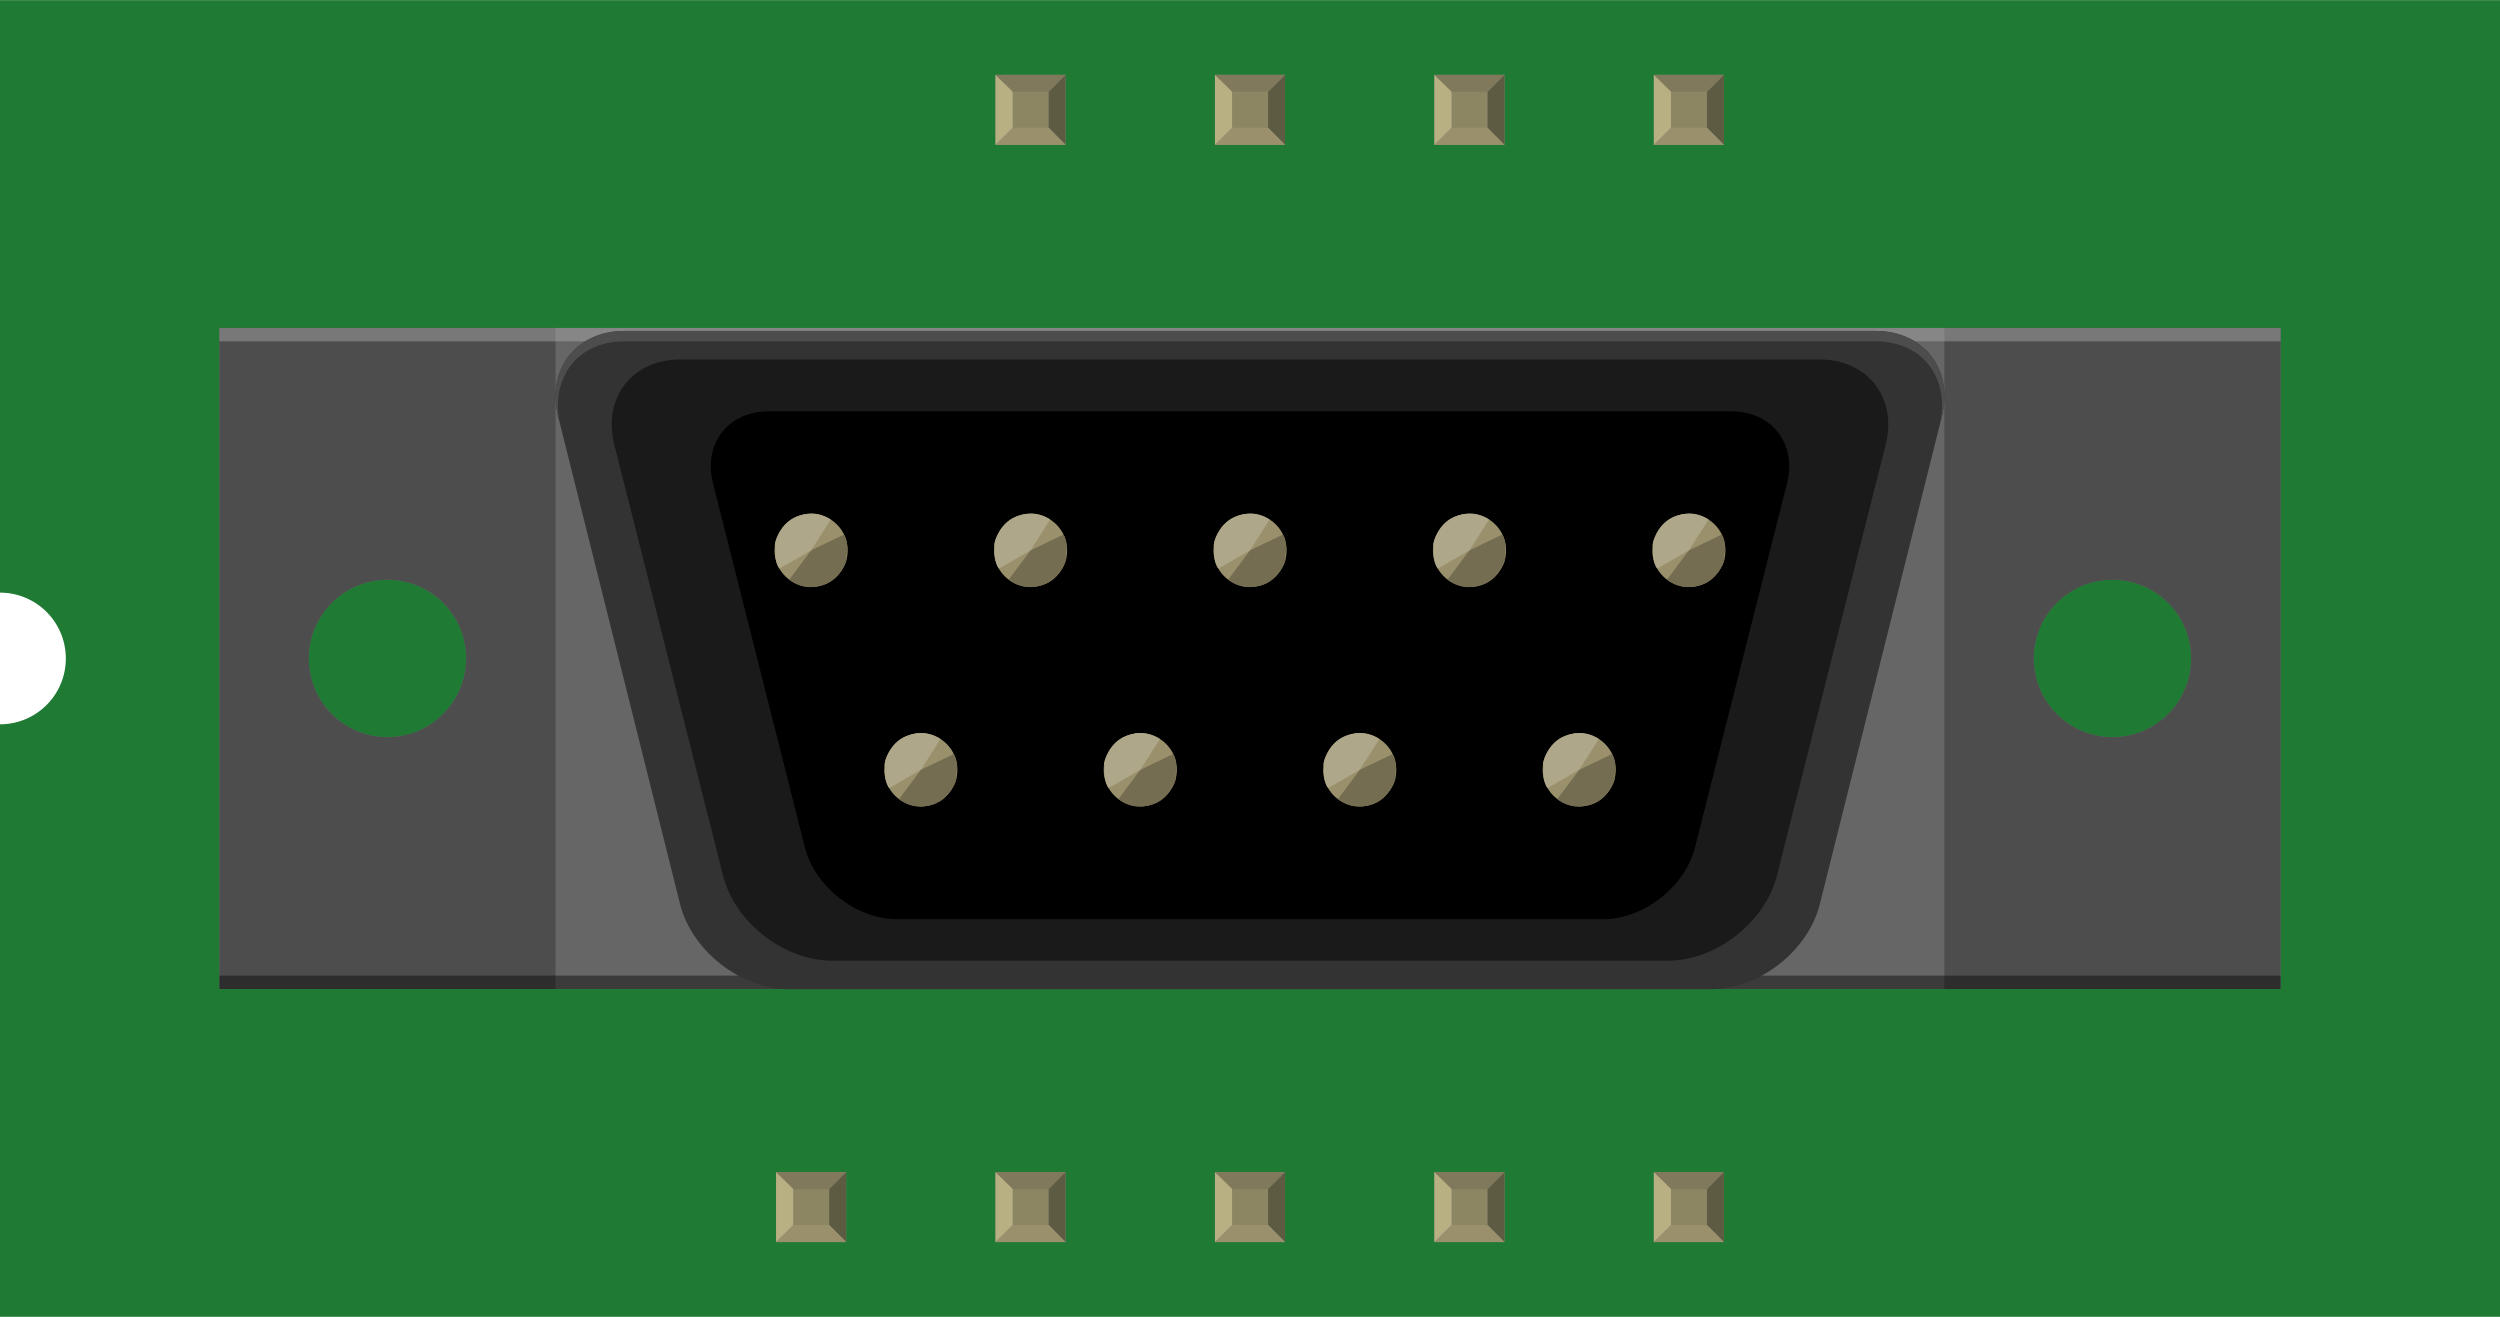 <?xml version='1.0' encoding='UTF-8' standalone='no'?>
<!-- Created with Fritzing (http://www.fritzing.org/) -->
<svg xmlns="http://www.w3.org/2000/svg" width="1.139in" x="0in" version="1.2" y="0in"  height="0.6in" viewBox="0 0 1139.24 600" baseProfile="tiny" xmlns:svg="http://www.w3.org/2000/svg">
 <desc>Fritzing breadboard generated by brd2svg</desc>
 <g id="breadboard">
  <g id="icon">
   <path fill="#1F7A34" stroke="none" stroke-width="0" d="M0,0L0,270A30,30 0 0 1 0,330L0,600L1139.24,600L1139.24,0L0,0z"/>
   <g transform="translate(100,149.389)">
    <g>
     <g>
      <path fill="#666666" d="M0,0l0,301.222l939.236,0L939.236,0L0,0zM862.653,186.486c-19.833,0,-35.889,-16.069,-35.889,-35.875s16.056,-35.875,35.889,-35.875c19.806,0,35.861,16.069,35.861,35.875S882.458,186.486,862.653,186.486zM76.569,186.486c-19.819,0,-35.875,-16.069,-35.875,-35.875S56.764,114.722,76.569,114.722c19.806,0,35.875,16.069,35.875,35.875S96.389,186.486,76.569,186.486z"/>
      <path fill="#4D4D4D" d="M0,0l0,301.222l153.153,0L153.153,0L0,0zM76.569,186.486c-19.819,0,-35.875,-16.069,-35.875,-35.875S56.764,114.722,76.569,114.722c19.806,0,35.875,16.069,35.875,35.875S96.389,186.486,76.569,186.486z"/>
      <path fill="#4D4D4D" d="M786.056,0l0,301.222l153.139,0L939.194,0L786.056,0zM862.653,186.486c-19.833,0,-35.889,-16.069,-35.889,-35.875s16.056,-35.875,35.889,-35.875c19.806,0,35.861,16.069,35.861,35.875S882.458,186.486,862.653,186.486z"/>
     </g>
     <rect width="939.236" opacity="0.42" y="0" fill="#B3B3B3" height="6.083"/>
     <rect width="939.236" opacity="0.42" y="295.125" height="6.083"/>
     <path fill="#333333" d="M154.306,40.153c-5.333,-21.333,8.306,-38.806,30.306,-38.806l570,0c22,0,35.639,17.458,30.333,38.806l-55.653,222.389c-5.319,21.347,-27.653,38.792,-49.653,38.792L259.611,301.333c-22,0,-44.361,-17.444,-49.708,-38.792L154.306,40.153z"/>
     <path fill="#1A1A1A" d="M179.931,53.125c-5.389,-21.319,8.208,-38.778,30.208,-38.778l518.944,0c22,0,35.597,17.458,30.222,38.778l-49.556,196.417c-5.375,21.347,-27.778,38.792,-49.778,38.792L279.25,288.333c-22,0,-44.403,-17.444,-49.778,-38.792L179.931,53.125z"/>
     <path d="M224.889,70.708c-4.542,-18.014,6.944,-32.736,25.528,-32.736l438.375,0c18.625,0,30.083,14.75,25.569,32.736l-41.931,165.931c-4.528,18.028,-23.444,32.792,-42,32.792L308.806,269.431c-18.583,0,-37.514,-14.764,-42.042,-32.792L224.889,70.708z"/>
     <circle fill="#9A916C" cx="619.625" cy="201.333" r="16.667"/>
     <circle fill="#9A916C" cx="519.611" cy="201.333" r="16.667"/>
     <circle fill="#9A916C" cx="419.611" cy="201.333" r="16.667"/>
     <circle fill="#9A916C" cx="319.611" cy="201.333" r="16.667"/>
     <circle fill="#9A916C" cx="669.611" cy="101.347" r="16.667"/>
     <circle fill="#9A916C" cx="569.639" cy="101.347" r="16.667"/>
     <circle fill="#9A916C" cx="469.625" cy="101.347" r="16.667"/>
     <circle fill="#9A916C" cx="369.611" cy="101.347" r="16.667"/>
     <circle fill="#9A916C" cx="269.611" cy="101.347" r="16.667"/>
     <path fill="#746D51" d="M669.611,101.347l0,16.653c16.431,0,18.583,-18.903,14.972,-23.847L669.611,101.347z"/>
     <path fill="#746D51" d="M569.611,101.347l0.028,16.653c16.417,0,18.583,-18.903,14.931,-23.847L569.611,101.347z"/>
     <path fill="#746D51" d="M469.625,101.347l0,16.653c16.403,0,18.597,-18.903,14.958,-23.847L469.625,101.347z"/>
     <path fill="#746D51" d="M369.611,101.347l0,16.653c16.403,0,18.583,-18.903,14.972,-23.847L369.611,101.347z"/>
     <path fill="#746D51" d="M269.611,101.347l0,16.653c16.403,0,18.583,-18.903,14.972,-23.847L269.611,101.347z"/>
     <path fill="#746D51" d="M669.611,101.347l-9.958,13.333c13.111,9.819,26.208,-4.014,26.278,-10.125L669.611,101.347z"/>
     <path fill="#746D51" d="M569.611,101.347l-9.972,13.333c13.111,9.819,26.25,-4.014,26.306,-10.125L569.611,101.347z"/>
     <path fill="#746D51" d="M469.625,101.347l-9.958,13.333c13.125,9.819,26.222,-4.014,26.278,-10.125L469.625,101.347z"/>
     <path fill="#746D51" d="M369.611,101.347l-9.958,13.333c13.125,9.819,26.208,-4.014,26.264,-10.125L369.611,101.347z"/>
     <path fill="#746D51" d="M269.611,101.347l-9.958,13.333c13.125,9.819,26.208,-4.014,26.264,-10.125L269.611,101.347z"/>
     <path fill="#AEA789" d="M669.611,101.333l-1.25,-16.583c-16.375,1.222,-17.097,20.236,-13.153,24.903L669.611,101.333z"/>
     <path fill="#AEA789" d="M569.639,101.333l-1.292,-16.569c-16.333,1.222,-17.069,20.236,-13.111,24.903L569.639,101.333z"/>
     <path fill="#AEA789" d="M469.625,101.333l-1.25,-16.583c-16.347,1.222,-17.125,20.236,-13.139,24.903L469.625,101.333z"/>
     <path fill="#AEA789" d="M369.625,101.333l-1.25,-16.583c-16.347,1.222,-17.125,20.236,-13.139,24.903L369.625,101.333z"/>
     <path fill="#AEA789" d="M269.625,101.333l-1.264,-16.569c-16.347,1.222,-17.125,20.236,-13.139,24.903L269.625,101.333z"/>
     <path fill="#AEA789" d="M669.611,101.333l8.972,-14.042c-13.833,-8.819,-25.819,5.958,-25.444,12.069L669.611,101.333z"/>
     <path fill="#AEA789" d="M569.639,101.333l8.958,-14.042c-13.833,-8.819,-25.847,5.958,-25.444,12.069L569.639,101.333z"/>
     <path fill="#AEA789" d="M469.625,101.333l8.944,-14.042c-13.833,-8.819,-25.819,5.958,-25.444,12.069L469.625,101.333z"/>
     <path fill="#AEA789" d="M369.625,101.333l8.944,-14.042c-13.833,-8.819,-25.833,5.958,-25.444,12.069L369.625,101.333z"/>
     <path fill="#AEA789" d="M269.625,101.333l8.944,-14.042c-13.833,-8.819,-25.833,5.958,-25.444,12.069L269.625,101.333z"/>
     <path fill="#746D51" d="M619.611,201.361l0.028,16.653c16.417,0,18.583,-18.903,14.931,-23.847L619.611,201.361z"/>
     <path fill="#746D51" d="M519.639,201.361l0,16.653c16.403,0,18.597,-18.903,14.958,-23.847L519.639,201.361z"/>
     <path fill="#746D51" d="M419.611,201.361l0,16.653c16.403,0,18.583,-18.903,14.972,-23.847L419.611,201.361z"/>
     <path fill="#746D51" d="M319.625,201.361l0,16.653c16.403,0,18.583,-18.903,14.972,-23.847L319.625,201.361z"/>
     <path fill="#746D51" d="M619.611,201.361l-9.972,13.333c13.111,9.819,26.25,-4.014,26.306,-10.125L619.611,201.361z"/>
     <path fill="#746D51" d="M519.639,201.361l-9.958,13.333c13.111,9.819,26.222,-4.014,26.278,-10.125L519.639,201.361z"/>
     <path fill="#746D51" d="M419.611,201.361l-9.958,13.333c13.125,9.819,26.208,-4.014,26.264,-10.125L419.611,201.361z"/>
     <path fill="#746D51" d="M319.625,201.361l-9.958,13.333c13.125,9.819,26.208,-4.014,26.264,-10.125L319.625,201.361z"/>
     <path fill="#AEA789" d="M619.639,201.347l-1.292,-16.569c-16.333,1.222,-17.069,20.236,-13.111,24.903L619.639,201.347z"/>
     <path fill="#AEA789" d="M519.639,201.347l-1.25,-16.583c-16.361,1.222,-17.125,20.236,-13.153,24.903L519.639,201.347z"/>
     <path fill="#AEA789" d="M419.625,201.347l-1.25,-16.583c-16.347,1.222,-17.125,20.236,-13.139,24.903L419.625,201.347z"/>
     <path fill="#AEA789" d="M319.639,201.347l-1.264,-16.569c-16.347,1.222,-17.125,20.236,-13.139,24.903L319.639,201.347z"/>
     <path fill="#AEA789" d="M619.639,201.347l8.958,-14.042c-13.833,-8.819,-25.847,5.958,-25.444,12.069L619.639,201.347z"/>
     <path fill="#AEA789" d="M519.639,201.347l8.944,-14.042c-13.833,-8.819,-25.806,5.958,-25.444,12.069L519.639,201.347z"/>
     <path fill="#AEA789" d="M419.625,201.347l8.944,-14.042c-13.833,-8.819,-25.833,5.958,-25.444,12.069L419.625,201.347z"/>
     <path fill="#AEA789" d="M319.639,201.347l8.944,-14.042c-13.833,-8.819,-25.833,5.958,-25.444,12.069L319.639,201.347z"/>
     <path fill="#4D4D4D" d="M155.486,44.889c-5.333,-21.333,7.125,-38.806,29.125,-38.806l570,0c22,0,34.458,17.458,29.153,38.806l1.181,-4.736c5.319,-21.347,-8.333,-38.806,-30.333,-38.806l-570,0c-22,0,-35.639,17.472,-30.306,38.806L155.486,44.889z"/>
    </g>
   </g>
  </g>
  <g transform="translate(353.653,534.05)">
   <rect width="31.93" x="0" y="0" fill="#8D8C8C" height="31.9" id="connector0pin"/>
   <rect width="16.444" x="7.792" y="7.735" fill="#8C8663" height="16.415"/>
   <polygon fill="#B8AF82" points="0,31.9,7.792,24.137,7.792,6.972,0,0"/>
   <polygon fill="#80795B" points="24.208,7.763,7.903,7.763,0,0,31.93,0"/>
   <polygon fill="#5E5B43" points="24.208,24.137,24.208,7.763,31.93,0,31.93,31.9"/>
   <polygon fill="#9A916C" points="0,31.9,7.875,24.137,24.208,24.137,31.93,31.9"/>
  </g>
  <g transform="translate(453.653,534.05)">
   <rect width="31.93" x="0" y="0" fill="#8D8C8C" height="31.9" id="connector1pin"/>
   <rect width="16.444" x="7.792" y="7.735" fill="#8C8663" height="16.415"/>
   <polygon fill="#B8AF82" points="0,31.9,7.792,24.137,7.792,6.972,0,0"/>
   <polygon fill="#80795B" points="24.208,7.763,7.903,7.763,0,0,31.93,0"/>
   <polygon fill="#5E5B43" points="24.208,24.137,24.208,7.763,31.93,0,31.93,31.9"/>
   <polygon fill="#9A916C" points="0,31.9,7.875,24.137,24.208,24.137,31.93,31.9"/>
  </g>
  <g transform="translate(453.653,34.05)">
   <rect width="31.93" x="0" y="0" fill="#8D8C8C" height="31.9" id="connector8pin"/>
   <rect width="16.444" x="7.792" y="7.735" fill="#8C8663" height="16.415"/>
   <polygon fill="#B8AF82" points="0,31.9,7.792,24.137,7.792,6.972,0,0"/>
   <polygon fill="#80795B" points="24.208,7.763,7.903,7.763,0,0,31.93,0"/>
   <polygon fill="#5E5B43" points="24.208,24.137,24.208,7.763,31.93,0,31.93,31.9"/>
   <polygon fill="#9A916C" points="0,31.9,7.875,24.137,24.208,24.137,31.93,31.9"/>
  </g>
  <g transform="translate(553.653,534.05)">
   <rect width="31.93" x="0" y="0" fill="#8D8C8C" height="31.9" id="connector2pin"/>
   <rect width="16.444" x="7.792" y="7.735" fill="#8C8663" height="16.415"/>
   <polygon fill="#B8AF82" points="0,31.9,7.792,24.137,7.792,6.972,0,0"/>
   <polygon fill="#80795B" points="24.208,7.763,7.903,7.763,0,0,31.93,0"/>
   <polygon fill="#5E5B43" points="24.208,24.137,24.208,7.763,31.93,0,31.93,31.9"/>
   <polygon fill="#9A916C" points="0,31.9,7.875,24.137,24.208,24.137,31.93,31.9"/>
  </g>
  <g transform="translate(553.653,34.05)">
   <rect width="31.93" x="0" y="0" fill="#8D8C8C" height="31.9" id="connector7pin"/>
   <rect width="16.444" x="7.792" y="7.735" fill="#8C8663" height="16.415"/>
   <polygon fill="#B8AF82" points="0,31.9,7.792,24.137,7.792,6.972,0,0"/>
   <polygon fill="#80795B" points="24.208,7.763,7.903,7.763,0,0,31.93,0"/>
   <polygon fill="#5E5B43" points="24.208,24.137,24.208,7.763,31.93,0,31.93,31.9"/>
   <polygon fill="#9A916C" points="0,31.9,7.875,24.137,24.208,24.137,31.93,31.9"/>
  </g>
  <g transform="translate(653.653,534.05)">
   <rect width="31.93" x="0" y="0" fill="#8D8C8C" height="31.9" id="connector3pin"/>
   <rect width="16.444" x="7.792" y="7.735" fill="#8C8663" height="16.415"/>
   <polygon fill="#B8AF82" points="0,31.9,7.792,24.137,7.792,6.972,0,0"/>
   <polygon fill="#80795B" points="24.208,7.763,7.903,7.763,0,0,31.93,0"/>
   <polygon fill="#5E5B43" points="24.208,24.137,24.208,7.763,31.93,0,31.93,31.9"/>
   <polygon fill="#9A916C" points="0,31.9,7.875,24.137,24.208,24.137,31.93,31.9"/>
  </g>
  <g transform="translate(653.653,34.05)">
   <rect width="31.93" x="0" y="0" fill="#8D8C8C" height="31.9" id="connector6pin"/>
   <rect width="16.444" x="7.792" y="7.735" fill="#8C8663" height="16.415"/>
   <polygon fill="#B8AF82" points="0,31.9,7.792,24.137,7.792,6.972,0,0"/>
   <polygon fill="#80795B" points="24.208,7.763,7.903,7.763,0,0,31.93,0"/>
   <polygon fill="#5E5B43" points="24.208,24.137,24.208,7.763,31.93,0,31.93,31.9"/>
   <polygon fill="#9A916C" points="0,31.9,7.875,24.137,24.208,24.137,31.93,31.9"/>
  </g>
  <g transform="translate(753.653,534.05)">
   <rect width="31.93" x="0" y="0" fill="#8D8C8C" height="31.9" id="connector4pin"/>
   <rect width="16.444" x="7.792" y="7.735" fill="#8C8663" height="16.415"/>
   <polygon fill="#B8AF82" points="0,31.9,7.792,24.137,7.792,6.972,0,0"/>
   <polygon fill="#80795B" points="24.208,7.763,7.903,7.763,0,0,31.93,0"/>
   <polygon fill="#5E5B43" points="24.208,24.137,24.208,7.763,31.93,0,31.93,31.9"/>
   <polygon fill="#9A916C" points="0,31.9,7.875,24.137,24.208,24.137,31.93,31.9"/>
  </g>
  <g transform="translate(753.653,34.05)">
   <rect width="31.93" x="0" y="0" fill="#8D8C8C" height="31.9" id="connector5pin"/>
   <rect width="16.444" x="7.792" y="7.735" fill="#8C8663" height="16.415"/>
   <polygon fill="#B8AF82" points="0,31.9,7.792,24.137,7.792,6.972,0,0"/>
   <polygon fill="#80795B" points="24.208,7.763,7.903,7.763,0,0,31.93,0"/>
   <polygon fill="#5E5B43" points="24.208,24.137,24.208,7.763,31.93,0,31.93,31.9"/>
   <polygon fill="#9A916C" points="0,31.9,7.875,24.137,24.208,24.137,31.93,31.9"/>
  </g>
 </g>
</svg>
